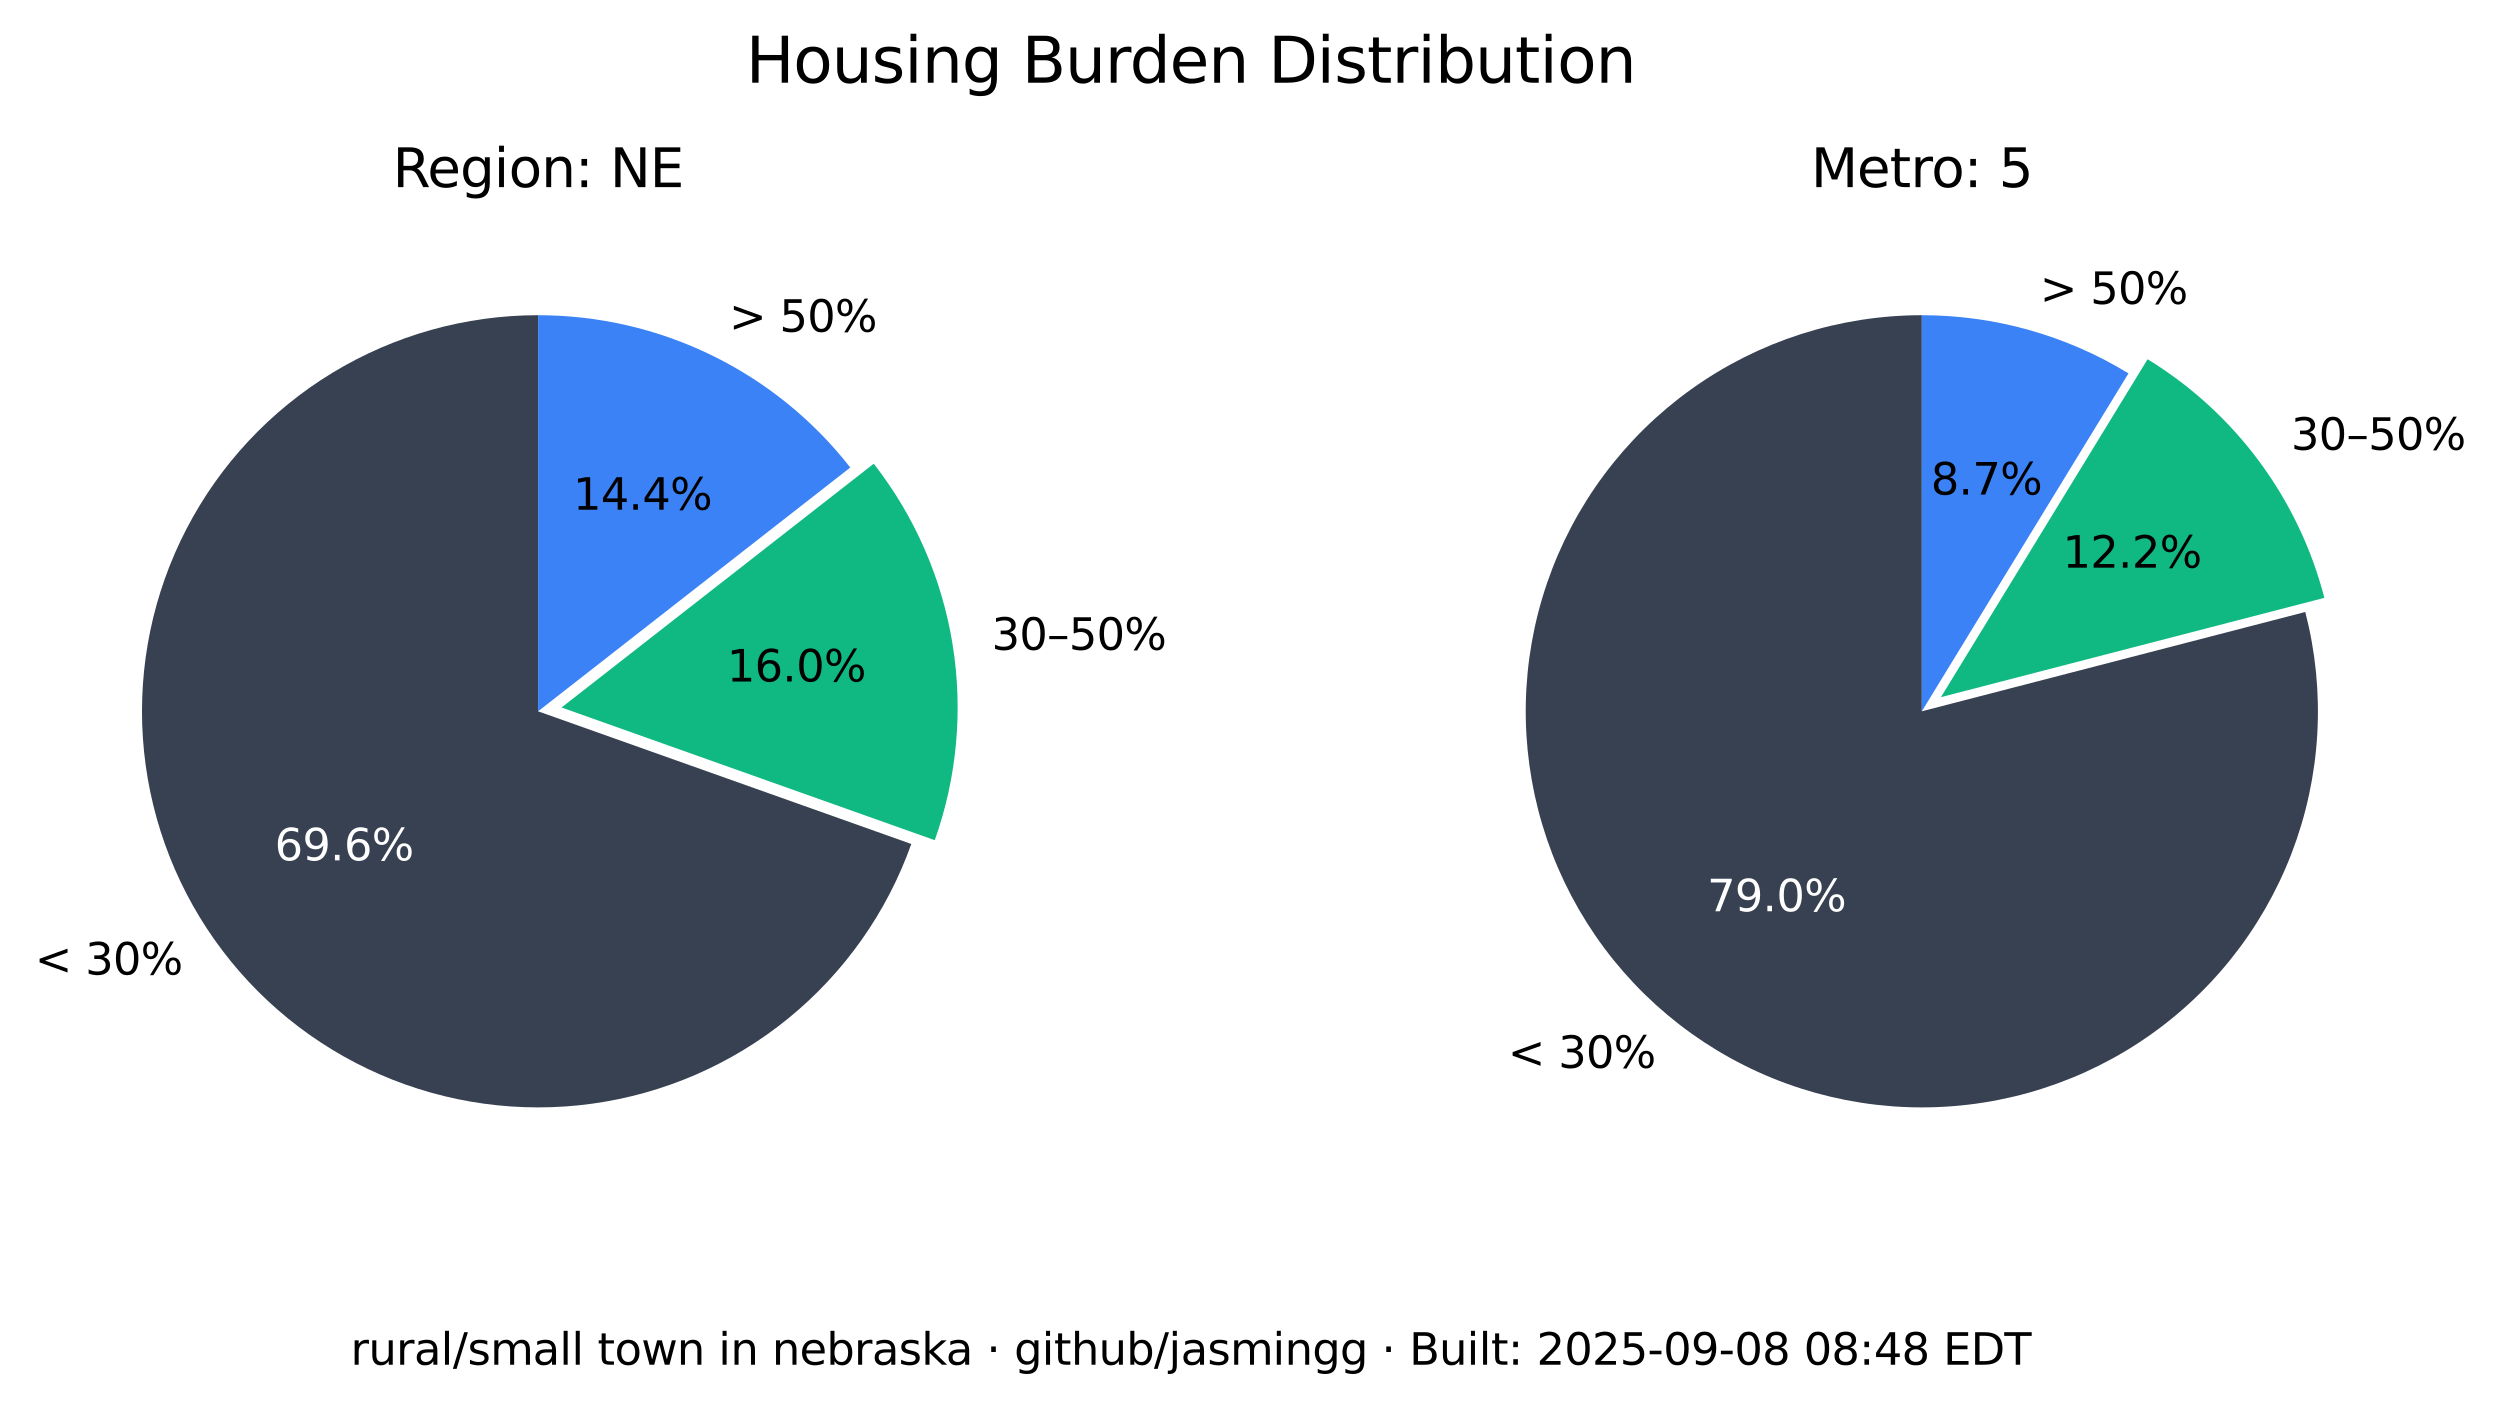 <?xml version="1.0" encoding="utf-8" standalone="no"?>
<!DOCTYPE svg PUBLIC "-//W3C//DTD SVG 1.1//EN"
  "http://www.w3.org/Graphics/SVG/1.1/DTD/svg11.dtd">
<svg xmlns:xlink="http://www.w3.org/1999/xlink" width="516.237pt" height="290.88pt" viewBox="0 0 516.237 290.88" xmlns="http://www.w3.org/2000/svg" version="1.1">
 <defs>
  <style type="text/css">*{stroke-linejoin: round; stroke-linecap: butt}</style>
 </defs>
 <g id="figure_1">
  <g id="patch_1">
   <path d="M 0 290.88 
L 516.237 290.88 
L 516.237 0 
L 0 0 
z
" style="fill: #ffffff"/>
  </g>
  <g id="axes_1">
   <g id="patch_2">
    <path d="M 111.113 65.088 
C 96.125 65.088 81.422 69.208 68.616 76.995 
C 55.81 84.782 45.388 95.941 38.492 109.248 
C 31.597 122.555 28.489 137.505 29.511 152.458 
C 30.533 167.411 35.646 181.799 44.288 194.044 
C 52.931 206.289 64.775 215.926 78.521 221.898 
C 92.267 227.87 107.394 229.951 122.243 227.911 
C 137.091 225.872 151.097 219.79 162.724 210.333 
C 174.351 200.875 183.158 188.402 188.179 174.28 
L 111.113 146.88 
z
" style="fill: #374151"/>
   </g>
   <g id="patch_3">
    <path d="M 193.023 173.495 
C 197.635 160.524 198.898 146.597 196.696 133.008 
C 194.493 119.419 188.895 106.604 180.422 95.754 
L 115.957 146.095 
z
" style="fill: #10b981"/>
   </g>
   <g id="patch_4">
    <path d="M 175.578 96.539 
C 167.929 86.744 158.147 78.82 146.977 73.37 
C 135.807 67.921 123.541 65.088 111.113 65.088 
L 111.113 146.88 
z
" style="fill: #3b82f6"/>
   </g>
   <g id="matplotlib.axis_1"/>
   <g id="matplotlib.axis_2"/>
   <g id="text_1">
    <!-- &lt; 30% -->
    <g transform="translate(7.2 201.243) scale(0.09 -0.09)">
     <defs>
      <path id="DejaVuSans-3c" d="M 4684 3150 
L 1459 2003 
L 4684 863 
L 4684 294 
L 678 1747 
L 678 2266 
L 4684 3719 
L 4684 3150 
z
" transform="scale(0.016)"/>
      <path id="DejaVuSans-20" transform="scale(0.016)"/>
      <path id="DejaVuSans-33" d="M 2597 2516 
Q 3050 2419 3304 2112 
Q 3559 1806 3559 1356 
Q 3559 666 3084 287 
Q 2609 -91 1734 -91 
Q 1441 -91 1130 -33 
Q 819 25 488 141 
L 488 750 
Q 750 597 1062 519 
Q 1375 441 1716 441 
Q 2309 441 2620 675 
Q 2931 909 2931 1356 
Q 2931 1769 2642 2001 
Q 2353 2234 1838 2234 
L 1294 2234 
L 1294 2753 
L 1863 2753 
Q 2328 2753 2575 2939 
Q 2822 3125 2822 3475 
Q 2822 3834 2567 4026 
Q 2313 4219 1838 4219 
Q 1578 4219 1281 4162 
Q 984 4106 628 3988 
L 628 4550 
Q 988 4650 1302 4700 
Q 1616 4750 1894 4750 
Q 2613 4750 3031 4423 
Q 3450 4097 3450 3541 
Q 3450 3153 3228 2886 
Q 3006 2619 2597 2516 
z
" transform="scale(0.016)"/>
      <path id="DejaVuSans-30" d="M 2034 4250 
Q 1547 4250 1301 3770 
Q 1056 3291 1056 2328 
Q 1056 1369 1301 889 
Q 1547 409 2034 409 
Q 2525 409 2770 889 
Q 3016 1369 3016 2328 
Q 3016 3291 2770 3770 
Q 2525 4250 2034 4250 
z
M 2034 4750 
Q 2819 4750 3233 4129 
Q 3647 3509 3647 2328 
Q 3647 1150 3233 529 
Q 2819 -91 2034 -91 
Q 1250 -91 836 529 
Q 422 1150 422 2328 
Q 422 3509 836 4129 
Q 1250 4750 2034 4750 
z
" transform="scale(0.016)"/>
      <path id="DejaVuSans-25" d="M 4653 2053 
Q 4381 2053 4226 1822 
Q 4072 1591 4072 1178 
Q 4072 772 4226 539 
Q 4381 306 4653 306 
Q 4919 306 5073 539 
Q 5228 772 5228 1178 
Q 5228 1588 5073 1820 
Q 4919 2053 4653 2053 
z
M 4653 2450 
Q 5147 2450 5437 2106 
Q 5728 1763 5728 1178 
Q 5728 594 5436 251 
Q 5144 -91 4653 -91 
Q 4153 -91 3862 251 
Q 3572 594 3572 1178 
Q 3572 1766 3864 2108 
Q 4156 2450 4653 2450 
z
M 1428 4353 
Q 1159 4353 1004 4120 
Q 850 3888 850 3481 
Q 850 3069 1003 2837 
Q 1156 2606 1428 2606 
Q 1700 2606 1854 2837 
Q 2009 3069 2009 3481 
Q 2009 3884 1853 4118 
Q 1697 4353 1428 4353 
z
M 4250 4750 
L 4750 4750 
L 1831 -91 
L 1331 -91 
L 4250 4750 
z
M 1428 4750 
Q 1922 4750 2215 4408 
Q 2509 4066 2509 3481 
Q 2509 2891 2217 2550 
Q 1925 2209 1428 2209 
Q 931 2209 642 2551 
Q 353 2894 353 3481 
Q 353 4063 643 4406 
Q 934 4750 1428 4750 
z
" transform="scale(0.016)"/>
     </defs>
     <use xlink:href="#DejaVuSans-3c"/>
     <use xlink:href="#DejaVuSans-20" x="83.789"/>
     <use xlink:href="#DejaVuSans-33" x="115.576"/>
     <use xlink:href="#DejaVuSans-30" x="179.199"/>
     <use xlink:href="#DejaVuSans-25" x="242.822"/>
    </g>
   </g>
   <g id="text_2">
    <!-- 69.6% -->
    <g style="fill: #ffffff" transform="translate(56.723 177.662) scale(0.09 -0.09)">
     <defs>
      <path id="DejaVuSans-36" d="M 2113 2584 
Q 1688 2584 1439 2293 
Q 1191 2003 1191 1497 
Q 1191 994 1439 701 
Q 1688 409 2113 409 
Q 2538 409 2786 701 
Q 3034 994 3034 1497 
Q 3034 2003 2786 2293 
Q 2538 2584 2113 2584 
z
M 3366 4563 
L 3366 3988 
Q 3128 4100 2886 4159 
Q 2644 4219 2406 4219 
Q 1781 4219 1451 3797 
Q 1122 3375 1075 2522 
Q 1259 2794 1537 2939 
Q 1816 3084 2150 3084 
Q 2853 3084 3261 2657 
Q 3669 2231 3669 1497 
Q 3669 778 3244 343 
Q 2819 -91 2113 -91 
Q 1303 -91 875 529 
Q 447 1150 447 2328 
Q 447 3434 972 4092 
Q 1497 4750 2381 4750 
Q 2619 4750 2861 4703 
Q 3103 4656 3366 4563 
z
" transform="scale(0.016)"/>
      <path id="DejaVuSans-39" d="M 703 97 
L 703 672 
Q 941 559 1184 500 
Q 1428 441 1663 441 
Q 2288 441 2617 861 
Q 2947 1281 2994 2138 
Q 2813 1869 2534 1725 
Q 2256 1581 1919 1581 
Q 1219 1581 811 2004 
Q 403 2428 403 3163 
Q 403 3881 828 4315 
Q 1253 4750 1959 4750 
Q 2769 4750 3195 4129 
Q 3622 3509 3622 2328 
Q 3622 1225 3098 567 
Q 2575 -91 1691 -91 
Q 1453 -91 1209 -44 
Q 966 3 703 97 
z
M 1959 2075 
Q 2384 2075 2632 2365 
Q 2881 2656 2881 3163 
Q 2881 3666 2632 3958 
Q 2384 4250 1959 4250 
Q 1534 4250 1286 3958 
Q 1038 3666 1038 3163 
Q 1038 2656 1286 2365 
Q 1534 2075 1959 2075 
z
" transform="scale(0.016)"/>
      <path id="DejaVuSans-2e" d="M 684 794 
L 1344 794 
L 1344 0 
L 684 0 
L 684 794 
z
" transform="scale(0.016)"/>
     </defs>
     <use xlink:href="#DejaVuSans-36"/>
     <use xlink:href="#DejaVuSans-39" x="63.623"/>
     <use xlink:href="#DejaVuSans-2e" x="127.246"/>
     <use xlink:href="#DejaVuSans-36" x="159.033"/>
     <use xlink:href="#DejaVuSans-25" x="222.656"/>
    </g>
   </g>
   <g id="text_3">
    <!-- 30–50% -->
    <g transform="translate(204.769 134.183) scale(0.09 -0.09)">
     <defs>
      <path id="DejaVuSans-2013" d="M 313 1978 
L 2888 1978 
L 2888 1528 
L 313 1528 
L 313 1978 
z
" transform="scale(0.016)"/>
      <path id="DejaVuSans-35" d="M 691 4666 
L 3169 4666 
L 3169 4134 
L 1269 4134 
L 1269 2991 
Q 1406 3038 1543 3061 
Q 1681 3084 1819 3084 
Q 2600 3084 3056 2656 
Q 3513 2228 3513 1497 
Q 3513 744 3044 326 
Q 2575 -91 1722 -91 
Q 1428 -91 1123 -41 
Q 819 9 494 109 
L 494 744 
Q 775 591 1075 516 
Q 1375 441 1709 441 
Q 2250 441 2565 725 
Q 2881 1009 2881 1497 
Q 2881 1984 2565 2268 
Q 2250 2553 1709 2553 
Q 1456 2553 1204 2497 
Q 953 2441 691 2322 
L 691 4666 
z
" transform="scale(0.016)"/>
     </defs>
     <use xlink:href="#DejaVuSans-33"/>
     <use xlink:href="#DejaVuSans-30" x="63.623"/>
     <use xlink:href="#DejaVuSans-2013" x="127.246"/>
     <use xlink:href="#DejaVuSans-35" x="177.246"/>
     <use xlink:href="#DejaVuSans-30" x="240.869"/>
     <use xlink:href="#DejaVuSans-25" x="304.492"/>
    </g>
   </g>
   <g id="text_4">
    <!-- 16.0% -->
    <g transform="translate(150.105 140.726) scale(0.09 -0.09)">
     <defs>
      <path id="DejaVuSans-31" d="M 794 531 
L 1825 531 
L 1825 4091 
L 703 3866 
L 703 4441 
L 1819 4666 
L 2450 4666 
L 2450 531 
L 3481 531 
L 3481 0 
L 794 0 
L 794 531 
z
" transform="scale(0.016)"/>
     </defs>
     <use xlink:href="#DejaVuSans-31"/>
     <use xlink:href="#DejaVuSans-36" x="63.623"/>
     <use xlink:href="#DejaVuSans-2e" x="127.246"/>
     <use xlink:href="#DejaVuSans-30" x="159.033"/>
     <use xlink:href="#DejaVuSans-25" x="222.656"/>
    </g>
   </g>
   <g id="text_5">
    <!-- &gt; 50% -->
    <g transform="translate(150.563 68.503) scale(0.09 -0.09)">
     <defs>
      <path id="DejaVuSans-3e" d="M 678 3150 
L 678 3719 
L 4684 2266 
L 4684 1747 
L 678 294 
L 678 863 
L 3897 2003 
L 678 3150 
z
" transform="scale(0.016)"/>
     </defs>
     <use xlink:href="#DejaVuSans-3e"/>
     <use xlink:href="#DejaVuSans-20" x="83.789"/>
     <use xlink:href="#DejaVuSans-35" x="115.576"/>
     <use xlink:href="#DejaVuSans-30" x="179.199"/>
     <use xlink:href="#DejaVuSans-25" x="242.822"/>
    </g>
   </g>
   <g id="text_6">
    <!-- 14.4% -->
    <g transform="translate(118.336 105.258) scale(0.09 -0.09)">
     <defs>
      <path id="DejaVuSans-34" d="M 2419 4116 
L 825 1625 
L 2419 1625 
L 2419 4116 
z
M 2253 4666 
L 3047 4666 
L 3047 1625 
L 3713 1625 
L 3713 1100 
L 3047 1100 
L 3047 0 
L 2419 0 
L 2419 1100 
L 313 1100 
L 313 1709 
L 2253 4666 
z
" transform="scale(0.016)"/>
     </defs>
     <use xlink:href="#DejaVuSans-31"/>
     <use xlink:href="#DejaVuSans-34" x="63.623"/>
     <use xlink:href="#DejaVuSans-2e" x="127.246"/>
     <use xlink:href="#DejaVuSans-34" x="159.033"/>
     <use xlink:href="#DejaVuSans-25" x="222.656"/>
    </g>
   </g>
   <g id="text_7">
    <!-- Region: NE -->
    <g transform="translate(81.093 38.64) scale(0.11 -0.11)">
     <defs>
      <path id="DejaVuSans-52" d="M 2841 2188 
Q 3044 2119 3236 1894 
Q 3428 1669 3622 1275 
L 4263 0 
L 3584 0 
L 2988 1197 
Q 2756 1666 2539 1819 
Q 2322 1972 1947 1972 
L 1259 1972 
L 1259 0 
L 628 0 
L 628 4666 
L 2053 4666 
Q 2853 4666 3247 4331 
Q 3641 3997 3641 3322 
Q 3641 2881 3436 2590 
Q 3231 2300 2841 2188 
z
M 1259 4147 
L 1259 2491 
L 2053 2491 
Q 2509 2491 2742 2702 
Q 2975 2913 2975 3322 
Q 2975 3731 2742 3939 
Q 2509 4147 2053 4147 
L 1259 4147 
z
" transform="scale(0.016)"/>
      <path id="DejaVuSans-65" d="M 3597 1894 
L 3597 1613 
L 953 1613 
Q 991 1019 1311 708 
Q 1631 397 2203 397 
Q 2534 397 2845 478 
Q 3156 559 3463 722 
L 3463 178 
Q 3153 47 2828 -22 
Q 2503 -91 2169 -91 
Q 1331 -91 842 396 
Q 353 884 353 1716 
Q 353 2575 817 3079 
Q 1281 3584 2069 3584 
Q 2775 3584 3186 3129 
Q 3597 2675 3597 1894 
z
M 3022 2063 
Q 3016 2534 2758 2815 
Q 2500 3097 2075 3097 
Q 1594 3097 1305 2825 
Q 1016 2553 972 2059 
L 3022 2063 
z
" transform="scale(0.016)"/>
      <path id="DejaVuSans-67" d="M 2906 1791 
Q 2906 2416 2648 2759 
Q 2391 3103 1925 3103 
Q 1463 3103 1205 2759 
Q 947 2416 947 1791 
Q 947 1169 1205 825 
Q 1463 481 1925 481 
Q 2391 481 2648 825 
Q 2906 1169 2906 1791 
z
M 3481 434 
Q 3481 -459 3084 -895 
Q 2688 -1331 1869 -1331 
Q 1566 -1331 1297 -1286 
Q 1028 -1241 775 -1147 
L 775 -588 
Q 1028 -725 1275 -790 
Q 1522 -856 1778 -856 
Q 2344 -856 2625 -561 
Q 2906 -266 2906 331 
L 2906 616 
Q 2728 306 2450 153 
Q 2172 0 1784 0 
Q 1141 0 747 490 
Q 353 981 353 1791 
Q 353 2603 747 3093 
Q 1141 3584 1784 3584 
Q 2172 3584 2450 3431 
Q 2728 3278 2906 2969 
L 2906 3500 
L 3481 3500 
L 3481 434 
z
" transform="scale(0.016)"/>
      <path id="DejaVuSans-69" d="M 603 3500 
L 1178 3500 
L 1178 0 
L 603 0 
L 603 3500 
z
M 603 4863 
L 1178 4863 
L 1178 4134 
L 603 4134 
L 603 4863 
z
" transform="scale(0.016)"/>
      <path id="DejaVuSans-6f" d="M 1959 3097 
Q 1497 3097 1228 2736 
Q 959 2375 959 1747 
Q 959 1119 1226 758 
Q 1494 397 1959 397 
Q 2419 397 2687 759 
Q 2956 1122 2956 1747 
Q 2956 2369 2687 2733 
Q 2419 3097 1959 3097 
z
M 1959 3584 
Q 2709 3584 3137 3096 
Q 3566 2609 3566 1747 
Q 3566 888 3137 398 
Q 2709 -91 1959 -91 
Q 1206 -91 779 398 
Q 353 888 353 1747 
Q 353 2609 779 3096 
Q 1206 3584 1959 3584 
z
" transform="scale(0.016)"/>
      <path id="DejaVuSans-6e" d="M 3513 2113 
L 3513 0 
L 2938 0 
L 2938 2094 
Q 2938 2591 2744 2837 
Q 2550 3084 2163 3084 
Q 1697 3084 1428 2787 
Q 1159 2491 1159 1978 
L 1159 0 
L 581 0 
L 581 3500 
L 1159 3500 
L 1159 2956 
Q 1366 3272 1645 3428 
Q 1925 3584 2291 3584 
Q 2894 3584 3203 3211 
Q 3513 2838 3513 2113 
z
" transform="scale(0.016)"/>
      <path id="DejaVuSans-3a" d="M 750 794 
L 1409 794 
L 1409 0 
L 750 0 
L 750 794 
z
M 750 3309 
L 1409 3309 
L 1409 2516 
L 750 2516 
L 750 3309 
z
" transform="scale(0.016)"/>
      <path id="DejaVuSans-4e" d="M 628 4666 
L 1478 4666 
L 3547 763 
L 3547 4666 
L 4159 4666 
L 4159 0 
L 3309 0 
L 1241 3903 
L 1241 0 
L 628 0 
L 628 4666 
z
" transform="scale(0.016)"/>
      <path id="DejaVuSans-45" d="M 628 4666 
L 3578 4666 
L 3578 4134 
L 1259 4134 
L 1259 2753 
L 3481 2753 
L 3481 2222 
L 1259 2222 
L 1259 531 
L 3634 531 
L 3634 0 
L 628 0 
L 628 4666 
z
" transform="scale(0.016)"/>
     </defs>
     <use xlink:href="#DejaVuSans-52"/>
     <use xlink:href="#DejaVuSans-65" x="64.982"/>
     <use xlink:href="#DejaVuSans-67" x="126.506"/>
     <use xlink:href="#DejaVuSans-69" x="189.982"/>
     <use xlink:href="#DejaVuSans-6f" x="217.766"/>
     <use xlink:href="#DejaVuSans-6e" x="278.947"/>
     <use xlink:href="#DejaVuSans-3a" x="342.326"/>
     <use xlink:href="#DejaVuSans-20" x="376.018"/>
     <use xlink:href="#DejaVuSans-4e" x="407.805"/>
     <use xlink:href="#DejaVuSans-45" x="482.609"/>
    </g>
   </g>
  </g>
  <g id="axes_2">
   <g id="patch_5">
    <path d="M 396.847 65.088 
C 388.369 65.088 379.941 66.406 371.868 68.996 
C 363.794 71.585 356.172 75.415 349.275 80.346 
C 342.378 85.278 336.289 91.252 331.228 98.054 
C 326.166 104.856 322.193 112.404 319.451 120.427 
C 316.709 128.45 315.231 136.851 315.07 145.329 
C 314.909 153.806 316.068 162.257 318.503 170.378 
C 320.939 178.499 324.623 186.193 329.423 193.182 
C 334.223 200.171 340.08 206.372 346.785 211.562 
C 353.49 216.751 360.962 220.867 368.932 223.761 
C 376.901 226.654 385.273 228.292 393.745 228.613 
C 402.218 228.935 410.689 227.937 418.855 225.656 
C 427.021 223.374 434.783 219.837 441.862 215.17 
C 448.941 210.504 455.252 204.765 460.568 198.16 
C 465.884 191.554 470.14 184.162 473.185 176.249 
C 476.229 168.336 478.025 159.997 478.507 151.532 
C 478.989 143.067 478.152 134.578 476.026 126.37 
L 396.847 146.88 
z
" style="fill: #374151"/>
   </g>
   <g id="patch_6">
    <path d="M 479.969 123.449 
C 477.335 113.277 472.764 103.707 466.509 95.265 
C 460.253 86.822 452.429 79.664 443.465 74.181 
L 400.791 143.958 
z
" style="fill: #10b981"/>
   </g>
   <g id="patch_7">
    <path d="M 439.522 77.103 
C 433.128 73.193 426.228 70.18 419.014 68.149 
C 411.8 66.118 404.342 65.088 396.847 65.088 
L 396.847 146.88 
z
" style="fill: #3b82f6"/>
   </g>
   <g id="matplotlib.axis_3"/>
   <g id="matplotlib.axis_4"/>
   <g id="text_8">
    <!-- &lt; 30% -->
    <g transform="translate(311.373 220.513) scale(0.09 -0.09)">
     <use xlink:href="#DejaVuSans-3c"/>
     <use xlink:href="#DejaVuSans-20" x="83.789"/>
     <use xlink:href="#DejaVuSans-33" x="115.576"/>
     <use xlink:href="#DejaVuSans-30" x="179.199"/>
     <use xlink:href="#DejaVuSans-25" x="242.822"/>
    </g>
   </g>
   <g id="text_9">
    <!-- 79.0% -->
    <g style="fill: #ffffff" transform="translate(352.515 188.172) scale(0.09 -0.09)">
     <defs>
      <path id="DejaVuSans-37" d="M 525 4666 
L 3525 4666 
L 3525 4397 
L 1831 0 
L 1172 0 
L 2766 4134 
L 525 4134 
L 525 4666 
z
" transform="scale(0.016)"/>
     </defs>
     <use xlink:href="#DejaVuSans-37"/>
     <use xlink:href="#DejaVuSans-39" x="63.623"/>
     <use xlink:href="#DejaVuSans-2e" x="127.246"/>
     <use xlink:href="#DejaVuSans-30" x="159.033"/>
     <use xlink:href="#DejaVuSans-25" x="222.656"/>
    </g>
   </g>
   <g id="text_10">
    <!-- 30–50% -->
    <g transform="translate(473.08 92.879) scale(0.09 -0.09)">
     <use xlink:href="#DejaVuSans-33"/>
     <use xlink:href="#DejaVuSans-30" x="63.623"/>
     <use xlink:href="#DejaVuSans-2013" x="127.246"/>
     <use xlink:href="#DejaVuSans-35" x="177.246"/>
     <use xlink:href="#DejaVuSans-30" x="240.869"/>
     <use xlink:href="#DejaVuSans-25" x="304.492"/>
    </g>
   </g>
   <g id="text_11">
    <!-- 12.2% -->
    <g transform="translate(425.926 117.226) scale(0.09 -0.09)">
     <defs>
      <path id="DejaVuSans-32" d="M 1228 531 
L 3431 531 
L 3431 0 
L 469 0 
L 469 531 
Q 828 903 1448 1529 
Q 2069 2156 2228 2338 
Q 2531 2678 2651 2914 
Q 2772 3150 2772 3378 
Q 2772 3750 2511 3984 
Q 2250 4219 1831 4219 
Q 1534 4219 1204 4116 
Q 875 4013 500 3803 
L 500 4441 
Q 881 4594 1212 4672 
Q 1544 4750 1819 4750 
Q 2544 4750 2975 4387 
Q 3406 4025 3406 3419 
Q 3406 3131 3298 2873 
Q 3191 2616 2906 2266 
Q 2828 2175 2409 1742 
Q 1991 1309 1228 531 
z
" transform="scale(0.016)"/>
     </defs>
     <use xlink:href="#DejaVuSans-31"/>
     <use xlink:href="#DejaVuSans-32" x="63.623"/>
     <use xlink:href="#DejaVuSans-2e" x="127.246"/>
     <use xlink:href="#DejaVuSans-32" x="159.033"/>
     <use xlink:href="#DejaVuSans-25" x="222.656"/>
    </g>
   </g>
   <g id="text_12">
    <!-- &gt; 50% -->
    <g transform="translate(421.231 62.759) scale(0.09 -0.09)">
     <use xlink:href="#DejaVuSans-3e"/>
     <use xlink:href="#DejaVuSans-20" x="83.789"/>
     <use xlink:href="#DejaVuSans-35" x="115.576"/>
     <use xlink:href="#DejaVuSans-30" x="179.199"/>
     <use xlink:href="#DejaVuSans-25" x="242.822"/>
    </g>
   </g>
   <g id="text_13">
    <!-- 8.7% -->
    <g transform="translate(398.715 102.125) scale(0.09 -0.09)">
     <defs>
      <path id="DejaVuSans-38" d="M 2034 2216 
Q 1584 2216 1326 1975 
Q 1069 1734 1069 1313 
Q 1069 891 1326 650 
Q 1584 409 2034 409 
Q 2484 409 2743 651 
Q 3003 894 3003 1313 
Q 3003 1734 2745 1975 
Q 2488 2216 2034 2216 
z
M 1403 2484 
Q 997 2584 770 2862 
Q 544 3141 544 3541 
Q 544 4100 942 4425 
Q 1341 4750 2034 4750 
Q 2731 4750 3128 4425 
Q 3525 4100 3525 3541 
Q 3525 3141 3298 2862 
Q 3072 2584 2669 2484 
Q 3125 2378 3379 2068 
Q 3634 1759 3634 1313 
Q 3634 634 3220 271 
Q 2806 -91 2034 -91 
Q 1263 -91 848 271 
Q 434 634 434 1313 
Q 434 1759 690 2068 
Q 947 2378 1403 2484 
z
M 1172 3481 
Q 1172 3119 1398 2916 
Q 1625 2713 2034 2713 
Q 2441 2713 2670 2916 
Q 2900 3119 2900 3481 
Q 2900 3844 2670 4047 
Q 2441 4250 2034 4250 
Q 1625 4250 1398 4047 
Q 1172 3844 1172 3481 
z
" transform="scale(0.016)"/>
     </defs>
     <use xlink:href="#DejaVuSans-38"/>
     <use xlink:href="#DejaVuSans-2e" x="63.623"/>
     <use xlink:href="#DejaVuSans-37" x="95.41"/>
     <use xlink:href="#DejaVuSans-25" x="159.033"/>
    </g>
   </g>
   <g id="text_14">
    <!-- Metro: 5 -->
    <g transform="translate(373.959 38.64) scale(0.11 -0.11)">
     <defs>
      <path id="DejaVuSans-4d" d="M 628 4666 
L 1569 4666 
L 2759 1491 
L 3956 4666 
L 4897 4666 
L 4897 0 
L 4281 0 
L 4281 4097 
L 3078 897 
L 2444 897 
L 1241 4097 
L 1241 0 
L 628 0 
L 628 4666 
z
" transform="scale(0.016)"/>
      <path id="DejaVuSans-74" d="M 1172 4494 
L 1172 3500 
L 2356 3500 
L 2356 3053 
L 1172 3053 
L 1172 1153 
Q 1172 725 1289 603 
Q 1406 481 1766 481 
L 2356 481 
L 2356 0 
L 1766 0 
Q 1100 0 847 248 
Q 594 497 594 1153 
L 594 3053 
L 172 3053 
L 172 3500 
L 594 3500 
L 594 4494 
L 1172 4494 
z
" transform="scale(0.016)"/>
      <path id="DejaVuSans-72" d="M 2631 2963 
Q 2534 3019 2420 3045 
Q 2306 3072 2169 3072 
Q 1681 3072 1420 2755 
Q 1159 2438 1159 1844 
L 1159 0 
L 581 0 
L 581 3500 
L 1159 3500 
L 1159 2956 
Q 1341 3275 1631 3429 
Q 1922 3584 2338 3584 
Q 2397 3584 2469 3576 
Q 2541 3569 2628 3553 
L 2631 2963 
z
" transform="scale(0.016)"/>
     </defs>
     <use xlink:href="#DejaVuSans-4d"/>
     <use xlink:href="#DejaVuSans-65" x="86.279"/>
     <use xlink:href="#DejaVuSans-74" x="147.803"/>
     <use xlink:href="#DejaVuSans-72" x="187.012"/>
     <use xlink:href="#DejaVuSans-6f" x="225.875"/>
     <use xlink:href="#DejaVuSans-3a" x="287.057"/>
     <use xlink:href="#DejaVuSans-20" x="320.748"/>
     <use xlink:href="#DejaVuSans-35" x="352.535"/>
    </g>
   </g>
  </g>
  <g id="text_15">
   <!-- Housing Burden Distribution -->
   <g transform="translate(154.024 17.078) scale(0.13 -0.13)">
    <defs>
     <path id="DejaVuSans-48" d="M 628 4666 
L 1259 4666 
L 1259 2753 
L 3553 2753 
L 3553 4666 
L 4184 4666 
L 4184 0 
L 3553 0 
L 3553 2222 
L 1259 2222 
L 1259 0 
L 628 0 
L 628 4666 
z
" transform="scale(0.016)"/>
     <path id="DejaVuSans-75" d="M 544 1381 
L 544 3500 
L 1119 3500 
L 1119 1403 
Q 1119 906 1312 657 
Q 1506 409 1894 409 
Q 2359 409 2629 706 
Q 2900 1003 2900 1516 
L 2900 3500 
L 3475 3500 
L 3475 0 
L 2900 0 
L 2900 538 
Q 2691 219 2414 64 
Q 2138 -91 1772 -91 
Q 1169 -91 856 284 
Q 544 659 544 1381 
z
M 1991 3584 
L 1991 3584 
z
" transform="scale(0.016)"/>
     <path id="DejaVuSans-73" d="M 2834 3397 
L 2834 2853 
Q 2591 2978 2328 3040 
Q 2066 3103 1784 3103 
Q 1356 3103 1142 2972 
Q 928 2841 928 2578 
Q 928 2378 1081 2264 
Q 1234 2150 1697 2047 
L 1894 2003 
Q 2506 1872 2764 1633 
Q 3022 1394 3022 966 
Q 3022 478 2636 193 
Q 2250 -91 1575 -91 
Q 1294 -91 989 -36 
Q 684 19 347 128 
L 347 722 
Q 666 556 975 473 
Q 1284 391 1588 391 
Q 1994 391 2212 530 
Q 2431 669 2431 922 
Q 2431 1156 2273 1281 
Q 2116 1406 1581 1522 
L 1381 1569 
Q 847 1681 609 1914 
Q 372 2147 372 2553 
Q 372 3047 722 3315 
Q 1072 3584 1716 3584 
Q 2034 3584 2315 3537 
Q 2597 3491 2834 3397 
z
" transform="scale(0.016)"/>
     <path id="DejaVuSans-42" d="M 1259 2228 
L 1259 519 
L 2272 519 
Q 2781 519 3026 730 
Q 3272 941 3272 1375 
Q 3272 1813 3026 2020 
Q 2781 2228 2272 2228 
L 1259 2228 
z
M 1259 4147 
L 1259 2741 
L 2194 2741 
Q 2656 2741 2882 2914 
Q 3109 3088 3109 3444 
Q 3109 3797 2882 3972 
Q 2656 4147 2194 4147 
L 1259 4147 
z
M 628 4666 
L 2241 4666 
Q 2963 4666 3353 4366 
Q 3744 4066 3744 3513 
Q 3744 3084 3544 2831 
Q 3344 2578 2956 2516 
Q 3422 2416 3680 2098 
Q 3938 1781 3938 1306 
Q 3938 681 3513 340 
Q 3088 0 2303 0 
L 628 0 
L 628 4666 
z
" transform="scale(0.016)"/>
     <path id="DejaVuSans-64" d="M 2906 2969 
L 2906 4863 
L 3481 4863 
L 3481 0 
L 2906 0 
L 2906 525 
Q 2725 213 2448 61 
Q 2172 -91 1784 -91 
Q 1150 -91 751 415 
Q 353 922 353 1747 
Q 353 2572 751 3078 
Q 1150 3584 1784 3584 
Q 2172 3584 2448 3432 
Q 2725 3281 2906 2969 
z
M 947 1747 
Q 947 1113 1208 752 
Q 1469 391 1925 391 
Q 2381 391 2643 752 
Q 2906 1113 2906 1747 
Q 2906 2381 2643 2742 
Q 2381 3103 1925 3103 
Q 1469 3103 1208 2742 
Q 947 2381 947 1747 
z
" transform="scale(0.016)"/>
     <path id="DejaVuSans-44" d="M 1259 4147 
L 1259 519 
L 2022 519 
Q 2988 519 3436 956 
Q 3884 1394 3884 2338 
Q 3884 3275 3436 3711 
Q 2988 4147 2022 4147 
L 1259 4147 
z
M 628 4666 
L 1925 4666 
Q 3281 4666 3915 4102 
Q 4550 3538 4550 2338 
Q 4550 1131 3912 565 
Q 3275 0 1925 0 
L 628 0 
L 628 4666 
z
" transform="scale(0.016)"/>
     <path id="DejaVuSans-62" d="M 3116 1747 
Q 3116 2381 2855 2742 
Q 2594 3103 2138 3103 
Q 1681 3103 1420 2742 
Q 1159 2381 1159 1747 
Q 1159 1113 1420 752 
Q 1681 391 2138 391 
Q 2594 391 2855 752 
Q 3116 1113 3116 1747 
z
M 1159 2969 
Q 1341 3281 1617 3432 
Q 1894 3584 2278 3584 
Q 2916 3584 3314 3078 
Q 3713 2572 3713 1747 
Q 3713 922 3314 415 
Q 2916 -91 2278 -91 
Q 1894 -91 1617 61 
Q 1341 213 1159 525 
L 1159 0 
L 581 0 
L 581 4863 
L 1159 4863 
L 1159 2969 
z
" transform="scale(0.016)"/>
    </defs>
    <use xlink:href="#DejaVuSans-48"/>
    <use xlink:href="#DejaVuSans-6f" x="75.195"/>
    <use xlink:href="#DejaVuSans-75" x="136.377"/>
    <use xlink:href="#DejaVuSans-73" x="199.756"/>
    <use xlink:href="#DejaVuSans-69" x="251.855"/>
    <use xlink:href="#DejaVuSans-6e" x="279.639"/>
    <use xlink:href="#DejaVuSans-67" x="343.018"/>
    <use xlink:href="#DejaVuSans-20" x="406.494"/>
    <use xlink:href="#DejaVuSans-42" x="438.281"/>
    <use xlink:href="#DejaVuSans-75" x="506.885"/>
    <use xlink:href="#DejaVuSans-72" x="570.264"/>
    <use xlink:href="#DejaVuSans-64" x="609.627"/>
    <use xlink:href="#DejaVuSans-65" x="673.104"/>
    <use xlink:href="#DejaVuSans-6e" x="734.627"/>
    <use xlink:href="#DejaVuSans-20" x="798.006"/>
    <use xlink:href="#DejaVuSans-44" x="829.793"/>
    <use xlink:href="#DejaVuSans-69" x="906.795"/>
    <use xlink:href="#DejaVuSans-73" x="934.578"/>
    <use xlink:href="#DejaVuSans-74" x="986.678"/>
    <use xlink:href="#DejaVuSans-72" x="1025.887"/>
    <use xlink:href="#DejaVuSans-69" x="1067"/>
    <use xlink:href="#DejaVuSans-62" x="1094.783"/>
    <use xlink:href="#DejaVuSans-75" x="1158.26"/>
    <use xlink:href="#DejaVuSans-74" x="1221.639"/>
    <use xlink:href="#DejaVuSans-69" x="1260.848"/>
    <use xlink:href="#DejaVuSans-6f" x="1288.631"/>
    <use xlink:href="#DejaVuSans-6e" x="1349.812"/>
   </g>
  </g>
  <g id="text_16">
   <!-- rural/small town in nebraska · github/jasmingg · Built: 2025-09-08 08:48 EDT -->
   <g transform="translate(72.396 281.808) scale(0.09 -0.09)">
    <defs>
     <path id="DejaVuSans-61" d="M 2194 1759 
Q 1497 1759 1228 1600 
Q 959 1441 959 1056 
Q 959 750 1161 570 
Q 1363 391 1709 391 
Q 2188 391 2477 730 
Q 2766 1069 2766 1631 
L 2766 1759 
L 2194 1759 
z
M 3341 1997 
L 3341 0 
L 2766 0 
L 2766 531 
Q 2569 213 2275 61 
Q 1981 -91 1556 -91 
Q 1019 -91 701 211 
Q 384 513 384 1019 
Q 384 1609 779 1909 
Q 1175 2209 1959 2209 
L 2766 2209 
L 2766 2266 
Q 2766 2663 2505 2880 
Q 2244 3097 1772 3097 
Q 1472 3097 1187 3025 
Q 903 2953 641 2809 
L 641 3341 
Q 956 3463 1253 3523 
Q 1550 3584 1831 3584 
Q 2591 3584 2966 3190 
Q 3341 2797 3341 1997 
z
" transform="scale(0.016)"/>
     <path id="DejaVuSans-6c" d="M 603 4863 
L 1178 4863 
L 1178 0 
L 603 0 
L 603 4863 
z
" transform="scale(0.016)"/>
     <path id="DejaVuSans-2f" d="M 1625 4666 
L 2156 4666 
L 531 -594 
L 0 -594 
L 1625 4666 
z
" transform="scale(0.016)"/>
     <path id="DejaVuSans-6d" d="M 3328 2828 
Q 3544 3216 3844 3400 
Q 4144 3584 4550 3584 
Q 5097 3584 5394 3201 
Q 5691 2819 5691 2113 
L 5691 0 
L 5113 0 
L 5113 2094 
Q 5113 2597 4934 2840 
Q 4756 3084 4391 3084 
Q 3944 3084 3684 2787 
Q 3425 2491 3425 1978 
L 3425 0 
L 2847 0 
L 2847 2094 
Q 2847 2600 2669 2842 
Q 2491 3084 2119 3084 
Q 1678 3084 1418 2786 
Q 1159 2488 1159 1978 
L 1159 0 
L 581 0 
L 581 3500 
L 1159 3500 
L 1159 2956 
Q 1356 3278 1631 3431 
Q 1906 3584 2284 3584 
Q 2666 3584 2933 3390 
Q 3200 3197 3328 2828 
z
" transform="scale(0.016)"/>
     <path id="DejaVuSans-77" d="M 269 3500 
L 844 3500 
L 1563 769 
L 2278 3500 
L 2956 3500 
L 3675 769 
L 4391 3500 
L 4966 3500 
L 4050 0 
L 3372 0 
L 2619 2869 
L 1863 0 
L 1184 0 
L 269 3500 
z
" transform="scale(0.016)"/>
     <path id="DejaVuSans-6b" d="M 581 4863 
L 1159 4863 
L 1159 1991 
L 2875 3500 
L 3609 3500 
L 1753 1863 
L 3688 0 
L 2938 0 
L 1159 1709 
L 1159 0 
L 581 0 
L 581 4863 
z
" transform="scale(0.016)"/>
     <path id="DejaVuSans-b7" d="M 684 2619 
L 1344 2619 
L 1344 1825 
L 684 1825 
L 684 2619 
z
" transform="scale(0.016)"/>
     <path id="DejaVuSans-68" d="M 3513 2113 
L 3513 0 
L 2938 0 
L 2938 2094 
Q 2938 2591 2744 2837 
Q 2550 3084 2163 3084 
Q 1697 3084 1428 2787 
Q 1159 2491 1159 1978 
L 1159 0 
L 581 0 
L 581 4863 
L 1159 4863 
L 1159 2956 
Q 1366 3272 1645 3428 
Q 1925 3584 2291 3584 
Q 2894 3584 3203 3211 
Q 3513 2838 3513 2113 
z
" transform="scale(0.016)"/>
     <path id="DejaVuSans-6a" d="M 603 3500 
L 1178 3500 
L 1178 -63 
Q 1178 -731 923 -1031 
Q 669 -1331 103 -1331 
L -116 -1331 
L -116 -844 
L 38 -844 
Q 366 -844 484 -692 
Q 603 -541 603 -63 
L 603 3500 
z
M 603 4863 
L 1178 4863 
L 1178 4134 
L 603 4134 
L 603 4863 
z
" transform="scale(0.016)"/>
     <path id="DejaVuSans-2d" d="M 313 2009 
L 1997 2009 
L 1997 1497 
L 313 1497 
L 313 2009 
z
" transform="scale(0.016)"/>
     <path id="DejaVuSans-54" d="M -19 4666 
L 3928 4666 
L 3928 4134 
L 2272 4134 
L 2272 0 
L 1638 0 
L 1638 4134 
L -19 4134 
L -19 4666 
z
" transform="scale(0.016)"/>
    </defs>
    <use xlink:href="#DejaVuSans-72"/>
    <use xlink:href="#DejaVuSans-75" x="41.113"/>
    <use xlink:href="#DejaVuSans-72" x="104.492"/>
    <use xlink:href="#DejaVuSans-61" x="145.605"/>
    <use xlink:href="#DejaVuSans-6c" x="206.885"/>
    <use xlink:href="#DejaVuSans-2f" x="234.668"/>
    <use xlink:href="#DejaVuSans-73" x="268.359"/>
    <use xlink:href="#DejaVuSans-6d" x="320.459"/>
    <use xlink:href="#DejaVuSans-61" x="417.871"/>
    <use xlink:href="#DejaVuSans-6c" x="479.15"/>
    <use xlink:href="#DejaVuSans-6c" x="506.934"/>
    <use xlink:href="#DejaVuSans-20" x="534.717"/>
    <use xlink:href="#DejaVuSans-74" x="566.504"/>
    <use xlink:href="#DejaVuSans-6f" x="605.713"/>
    <use xlink:href="#DejaVuSans-77" x="666.895"/>
    <use xlink:href="#DejaVuSans-6e" x="748.682"/>
    <use xlink:href="#DejaVuSans-20" x="812.061"/>
    <use xlink:href="#DejaVuSans-69" x="843.848"/>
    <use xlink:href="#DejaVuSans-6e" x="871.631"/>
    <use xlink:href="#DejaVuSans-20" x="935.01"/>
    <use xlink:href="#DejaVuSans-6e" x="966.797"/>
    <use xlink:href="#DejaVuSans-65" x="1030.176"/>
    <use xlink:href="#DejaVuSans-62" x="1091.699"/>
    <use xlink:href="#DejaVuSans-72" x="1155.176"/>
    <use xlink:href="#DejaVuSans-61" x="1196.289"/>
    <use xlink:href="#DejaVuSans-73" x="1257.568"/>
    <use xlink:href="#DejaVuSans-6b" x="1309.668"/>
    <use xlink:href="#DejaVuSans-61" x="1365.828"/>
    <use xlink:href="#DejaVuSans-20" x="1427.107"/>
    <use xlink:href="#DejaVuSans-b7" x="1458.895"/>
    <use xlink:href="#DejaVuSans-20" x="1490.682"/>
    <use xlink:href="#DejaVuSans-67" x="1522.469"/>
    <use xlink:href="#DejaVuSans-69" x="1585.945"/>
    <use xlink:href="#DejaVuSans-74" x="1613.729"/>
    <use xlink:href="#DejaVuSans-68" x="1652.938"/>
    <use xlink:href="#DejaVuSans-75" x="1716.316"/>
    <use xlink:href="#DejaVuSans-62" x="1779.695"/>
    <use xlink:href="#DejaVuSans-2f" x="1843.172"/>
    <use xlink:href="#DejaVuSans-6a" x="1876.863"/>
    <use xlink:href="#DejaVuSans-61" x="1904.646"/>
    <use xlink:href="#DejaVuSans-73" x="1965.926"/>
    <use xlink:href="#DejaVuSans-6d" x="2018.025"/>
    <use xlink:href="#DejaVuSans-69" x="2115.438"/>
    <use xlink:href="#DejaVuSans-6e" x="2143.221"/>
    <use xlink:href="#DejaVuSans-67" x="2206.6"/>
    <use xlink:href="#DejaVuSans-67" x="2270.076"/>
    <use xlink:href="#DejaVuSans-20" x="2333.553"/>
    <use xlink:href="#DejaVuSans-b7" x="2365.34"/>
    <use xlink:href="#DejaVuSans-20" x="2397.127"/>
    <use xlink:href="#DejaVuSans-42" x="2428.914"/>
    <use xlink:href="#DejaVuSans-75" x="2497.518"/>
    <use xlink:href="#DejaVuSans-69" x="2560.896"/>
    <use xlink:href="#DejaVuSans-6c" x="2588.68"/>
    <use xlink:href="#DejaVuSans-74" x="2616.463"/>
    <use xlink:href="#DejaVuSans-3a" x="2655.672"/>
    <use xlink:href="#DejaVuSans-20" x="2689.363"/>
    <use xlink:href="#DejaVuSans-32" x="2721.15"/>
    <use xlink:href="#DejaVuSans-30" x="2784.773"/>
    <use xlink:href="#DejaVuSans-32" x="2848.396"/>
    <use xlink:href="#DejaVuSans-35" x="2912.02"/>
    <use xlink:href="#DejaVuSans-2d" x="2975.643"/>
    <use xlink:href="#DejaVuSans-30" x="3011.727"/>
    <use xlink:href="#DejaVuSans-39" x="3075.35"/>
    <use xlink:href="#DejaVuSans-2d" x="3138.973"/>
    <use xlink:href="#DejaVuSans-30" x="3175.057"/>
    <use xlink:href="#DejaVuSans-38" x="3238.68"/>
    <use xlink:href="#DejaVuSans-20" x="3302.303"/>
    <use xlink:href="#DejaVuSans-30" x="3334.09"/>
    <use xlink:href="#DejaVuSans-38" x="3397.713"/>
    <use xlink:href="#DejaVuSans-3a" x="3461.336"/>
    <use xlink:href="#DejaVuSans-34" x="3495.027"/>
    <use xlink:href="#DejaVuSans-38" x="3558.65"/>
    <use xlink:href="#DejaVuSans-20" x="3622.273"/>
    <use xlink:href="#DejaVuSans-45" x="3654.061"/>
    <use xlink:href="#DejaVuSans-44" x="3717.244"/>
    <use xlink:href="#DejaVuSans-54" x="3794.246"/>
   </g>
  </g>
 </g>
</svg>
